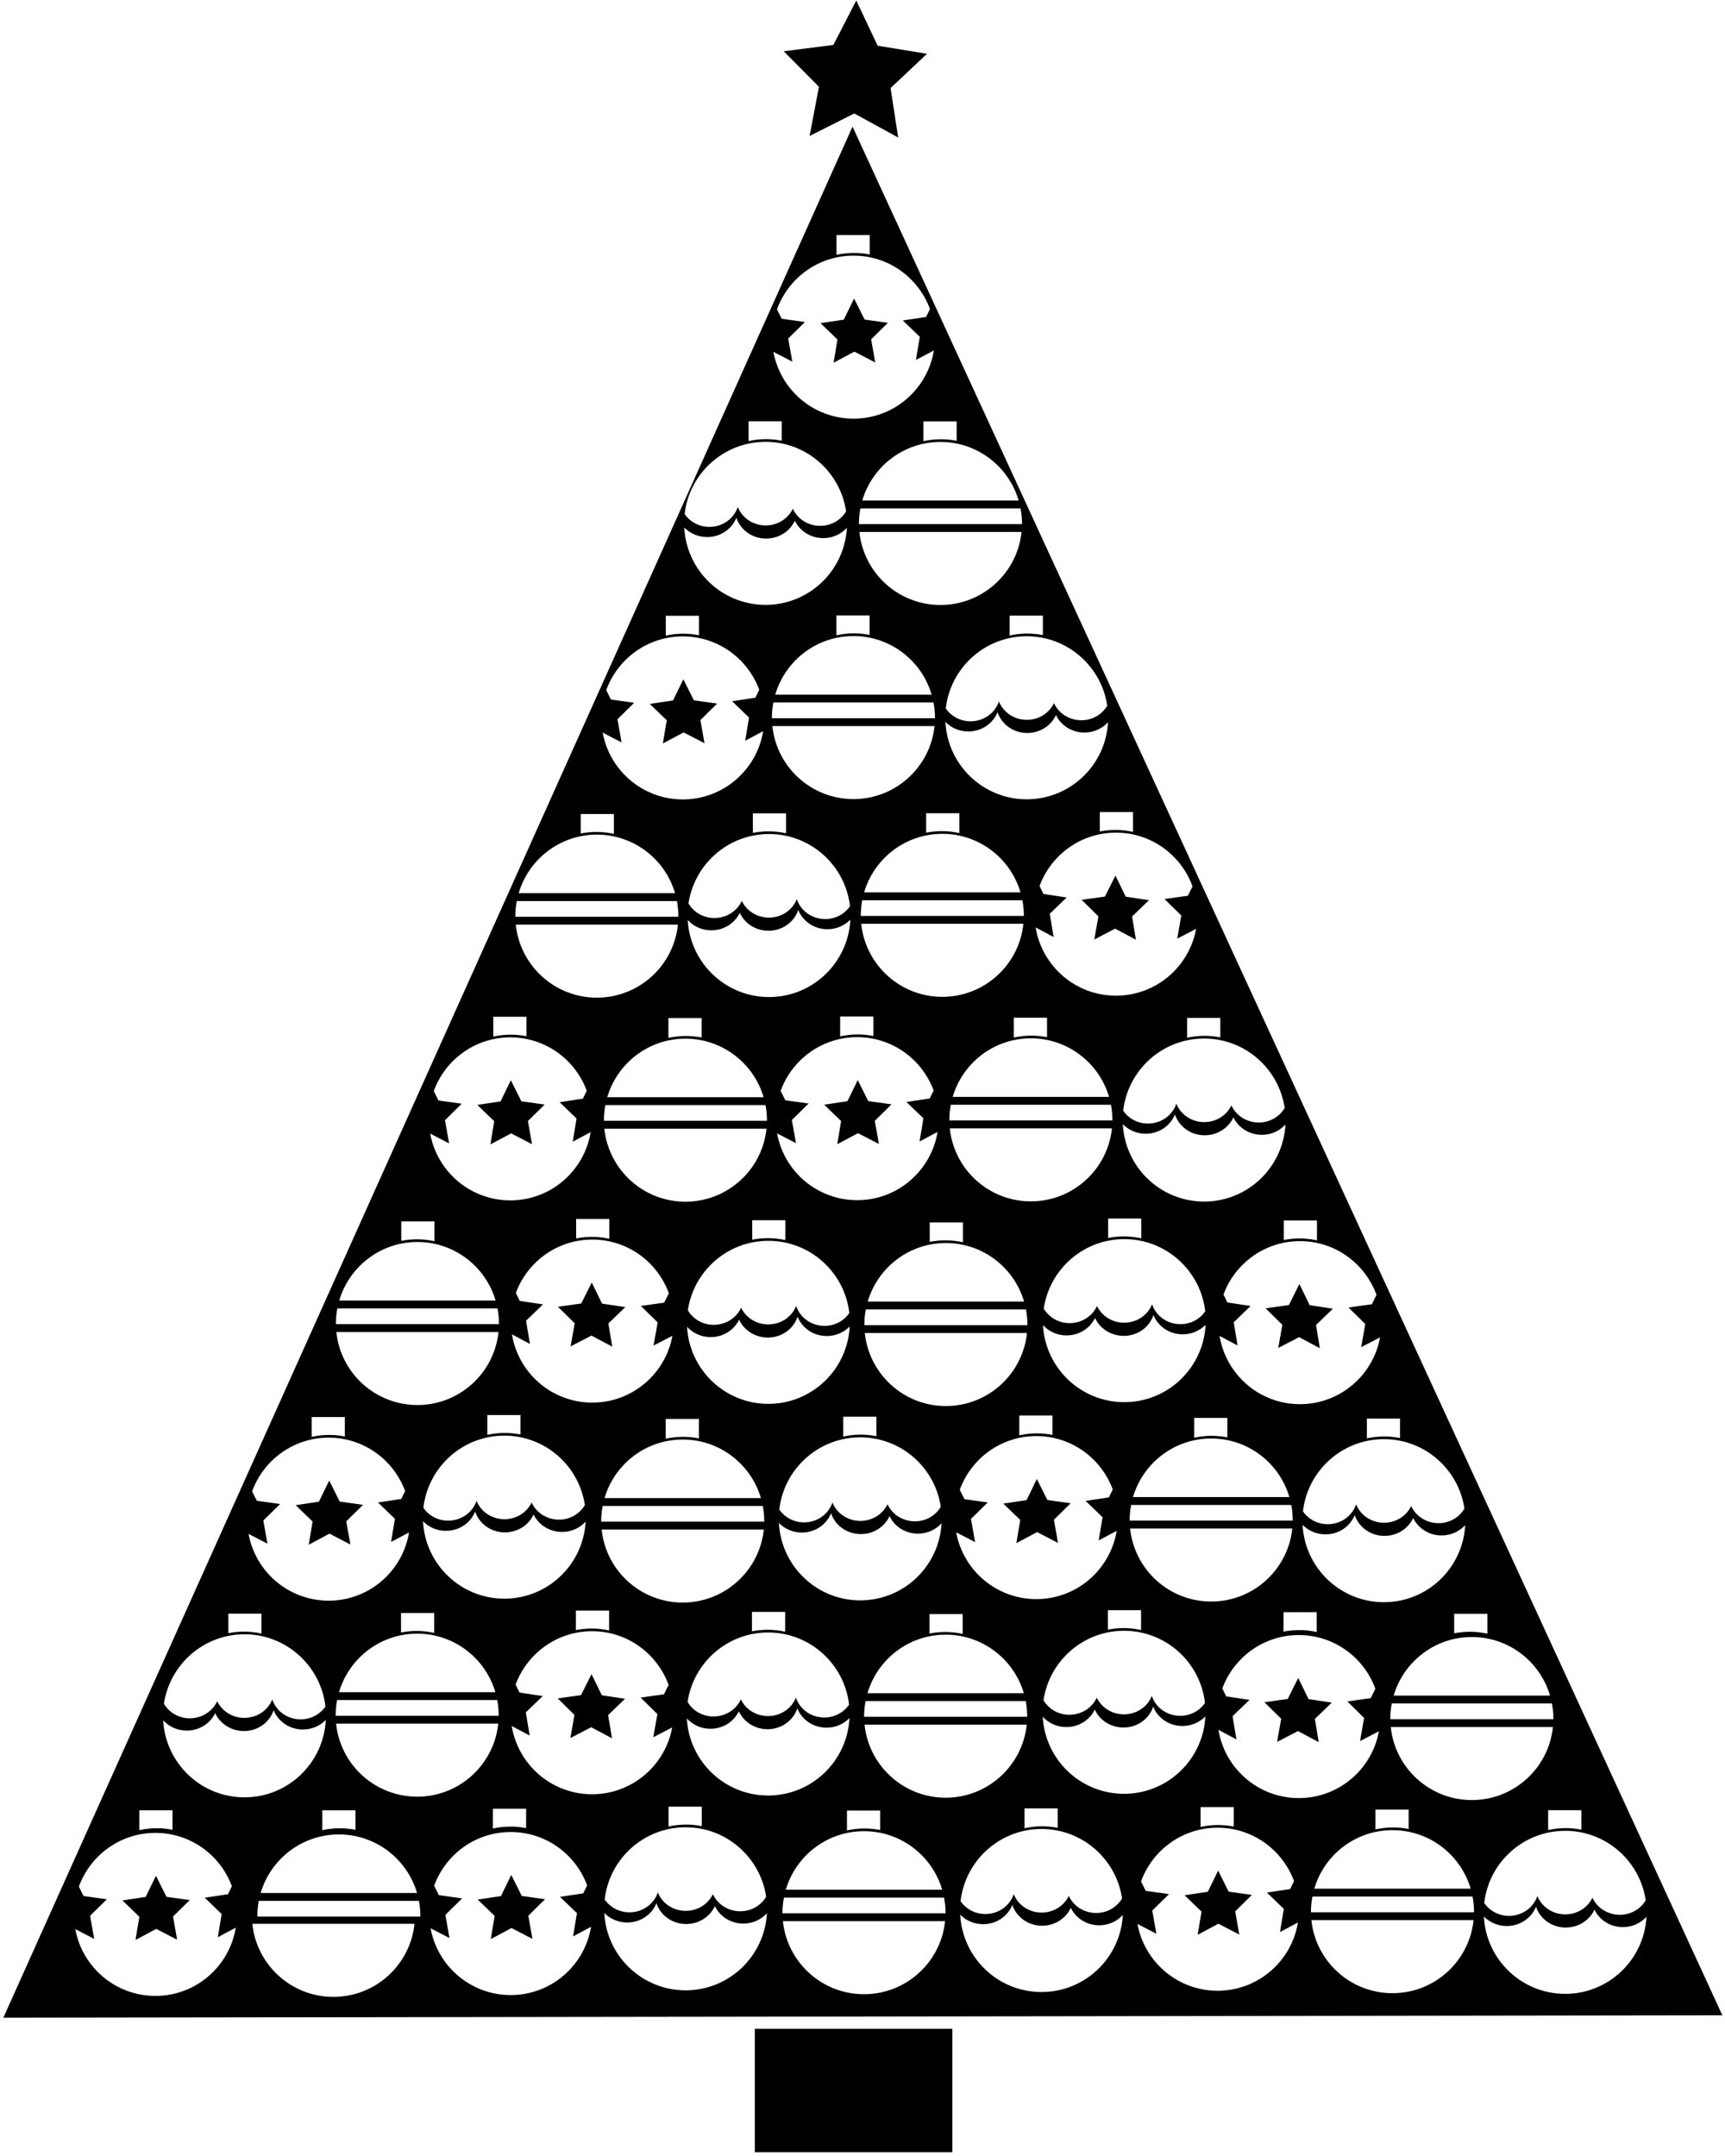 <?xml version="1.0" encoding="UTF-8"?>
<svg xmlns="http://www.w3.org/2000/svg" xmlns:xlink="http://www.w3.org/1999/xlink" width="432pt" height="540pt" viewBox="0 0 432 540" version="1.1">
<g id="surface1">
<path style=" stroke:none;fill-rule:nonzero;fill:rgb(0%,0%,0%);fill-opacity:1;" d="M 213.504 31.719 L 0.836 505.363 L 431.34 504.758 Z M 412.145 475.945 C 410.871 478.109 408.469 479.59 405.668 479.59 C 402.59 479.59 399.949 477.824 398.805 475.305 C 397.633 477.766 395.031 479.484 392 479.484 C 388.789 479.484 386.074 477.559 385.016 474.871 C 384.066 477.746 381.262 479.852 377.914 479.852 C 375.297 479.852 373.023 478.566 371.703 476.629 C 372.863 466.457 381.492 458.551 391.977 458.551 C 402.223 458.551 410.68 466.105 412.145 475.945 Z M 348.723 458.387 C 358 458.387 365.82 464.582 368.305 473.051 L 329.145 473.051 C 331.629 464.582 339.445 458.387 348.723 458.387 Z M 344.461 458.195 L 344.461 453.227 L 352.77 453.227 L 352.77 458.098 C 351.496 457.852 350.184 457.711 348.836 457.711 C 347.328 457.711 345.871 457.887 344.461 458.195 Z M 348.297 432.559 L 388.906 432.559 C 387.848 442.836 379.16 450.852 368.602 450.852 C 358.043 450.852 349.355 442.836 348.297 432.559 Z M 396.023 458.262 C 394.746 458.016 393.434 457.875 392.086 457.875 C 390.582 457.875 389.121 458.047 387.711 458.355 L 387.711 453.391 L 396.023 453.391 Z M 389.02 430.434 C 389.02 430.484 389.012 430.535 389.012 430.59 L 348.191 430.59 C 348.191 430.535 348.184 430.484 348.184 430.434 C 348.184 429.141 348.316 427.879 348.547 426.652 L 388.652 426.652 C 388.887 427.879 389.02 429.141 389.02 430.434 Z M 388.184 424.684 L 349.02 424.684 C 351.504 416.211 359.324 410.016 368.602 410.016 C 377.879 410.016 385.699 416.211 388.184 424.684 Z M 372.488 409.176 C 371.074 408.867 369.617 408.695 368.113 408.695 C 366.766 408.695 365.449 408.836 364.176 409.082 L 364.176 404.211 L 372.488 404.211 Z M 346.578 401.293 C 335.652 401.293 326.754 392.703 326.211 381.91 C 327.645 383.375 329.672 384.305 331.945 384.305 C 335.309 384.305 338.152 382.285 339.266 379.469 C 340.262 382.484 343.199 384.688 346.711 384.688 C 349.938 384.688 352.703 382.836 353.906 380.195 C 355.133 382.773 357.859 384.578 361.039 384.578 C 363.402 384.578 365.5 383.562 366.938 381.992 C 366.355 392.746 357.477 401.293 346.578 401.293 Z M 264.883 457.809 C 263.605 457.559 262.289 457.418 260.945 457.418 C 259.441 457.418 257.98 457.594 256.57 457.902 L 256.57 452.934 L 264.883 452.934 Z M 281.004 475.488 C 279.73 477.652 277.328 479.133 274.527 479.133 C 271.449 479.133 268.809 477.367 267.664 474.852 C 266.488 477.309 263.891 479.031 260.859 479.031 C 257.648 479.031 254.934 477.105 253.875 474.414 C 252.926 477.293 250.121 479.395 246.77 479.395 C 244.156 479.395 241.883 478.109 240.562 476.172 C 241.723 466 250.352 458.094 260.836 458.094 C 271.078 458.094 279.539 465.652 281.004 475.488 Z M 220.422 458.355 C 219.148 458.105 217.836 457.969 216.484 457.969 C 214.98 457.969 213.52 458.141 212.109 458.449 L 212.109 453.484 L 220.422 453.484 Z M 235.957 473.309 L 196.793 473.309 C 199.277 464.836 207.098 458.645 216.375 458.645 C 225.652 458.645 233.473 464.836 235.957 473.309 Z M 175.75 457.379 C 174.473 457.129 173.16 456.992 171.812 456.992 C 170.309 456.992 168.848 457.164 167.438 457.473 L 167.438 452.508 L 175.75 452.508 Z M 191.871 475.062 C 190.598 477.227 188.195 478.707 185.395 478.707 C 182.316 478.707 179.676 476.941 178.531 474.422 C 177.359 476.883 174.762 478.602 171.727 478.602 C 168.516 478.602 165.805 476.676 164.742 473.988 C 163.793 476.863 160.988 478.969 157.641 478.969 C 155.023 478.969 152.746 477.68 151.43 475.746 C 152.59 465.574 161.219 457.668 171.703 457.668 C 181.949 457.668 190.406 465.223 191.871 475.062 Z M 131.746 330.793 L 135.984 326.703 L 130.16 325.828 L 129.191 323.836 C 132.062 316.035 139.539 310.465 148.332 310.465 C 157.16 310.465 164.66 316.082 167.508 323.926 L 166.332 326.273 L 160.5 327.09 L 164.695 331.223 L 163.668 337.023 L 168.398 334.566 C 166.664 344.082 158.348 351.301 148.332 351.301 C 138.188 351.301 129.797 343.898 128.207 334.203 L 132.711 336.602 Z M 282.91 380.711 C 282.91 379.418 283.043 378.156 283.273 376.93 L 323.379 376.93 C 323.609 378.156 323.742 379.418 323.742 380.711 C 323.742 380.762 323.734 380.812 323.734 380.867 L 282.914 380.867 C 282.914 380.812 282.91 380.762 282.91 380.711 Z M 285.762 403.289 L 285.762 408.258 C 284.352 407.949 282.891 407.773 281.387 407.773 C 280.039 407.773 278.727 407.914 277.449 408.16 L 277.449 403.289 Z M 283.742 374.961 C 286.23 366.484 294.051 360.293 303.324 360.293 C 312.602 360.293 320.422 366.484 322.906 374.961 Z M 307.371 360.008 C 306.098 359.758 304.781 359.617 303.438 359.617 C 301.934 359.617 300.473 359.789 299.059 360.102 L 299.059 355.133 L 307.371 355.133 Z M 281.559 351.191 C 270.66 351.191 261.781 342.645 261.195 331.891 C 262.633 333.461 264.73 334.477 267.098 334.477 C 270.277 334.477 273.004 332.676 274.23 330.098 C 275.434 332.734 278.199 334.586 281.426 334.586 C 284.938 334.586 287.875 332.383 288.871 329.367 C 289.98 332.188 292.828 334.203 296.191 334.203 C 298.465 334.203 300.492 333.273 301.922 331.809 C 301.379 342.602 292.484 351.191 281.559 351.191 Z M 241.09 409.23 C 239.68 408.922 238.219 408.75 236.715 408.75 C 235.367 408.75 234.051 408.887 232.777 409.137 L 232.777 404.266 L 241.09 404.266 Z M 256.406 424.094 L 217.242 424.094 C 219.727 415.617 227.547 409.426 236.824 409.426 C 246.102 409.426 253.918 415.617 256.406 424.094 Z M 191.707 276.785 C 191.938 278.012 192.07 279.273 192.07 280.566 C 192.07 280.617 192.062 280.668 192.062 280.723 L 151.246 280.723 C 151.246 280.668 151.238 280.617 151.238 280.566 C 151.238 279.273 151.371 278.012 151.602 276.785 Z M 152.074 274.812 C 154.559 266.344 162.379 260.148 171.652 260.148 C 180.93 260.148 188.75 266.344 191.234 274.812 Z M 198.312 280.523 L 202.504 276.391 L 196.676 275.578 L 195.496 273.227 C 198.348 265.383 205.844 259.766 214.672 259.766 C 223.469 259.766 230.941 265.34 233.812 273.133 L 232.844 275.129 L 227.02 276.008 L 231.258 280.094 L 230.297 285.902 L 234.797 283.504 C 233.207 293.199 224.816 300.602 214.672 300.602 C 204.656 300.602 196.34 293.383 194.605 283.867 L 199.336 286.324 Z M 216.465 331.75 C 216.465 330.453 216.602 329.195 216.832 327.965 L 256.938 327.965 C 257.168 329.195 257.301 330.453 257.301 331.75 C 257.301 331.801 257.293 331.852 257.293 331.902 L 216.477 331.902 C 216.473 331.852 216.465 331.801 216.465 331.75 Z M 219.48 354.84 L 219.48 359.715 C 218.207 359.465 216.895 359.324 215.547 359.324 C 214.043 359.324 212.578 359.5 211.172 359.809 L 211.172 354.84 Z M 217.305 325.996 C 219.789 317.523 227.605 311.332 236.883 311.332 C 246.16 311.332 253.98 317.523 256.465 325.996 Z M 237.859 282.605 L 278.473 282.605 C 277.41 292.883 268.723 300.898 258.164 300.898 C 247.605 300.898 238.922 292.883 237.859 282.605 Z M 241.148 306.172 L 241.148 311.137 C 239.738 310.828 238.277 310.656 236.773 310.656 C 235.426 310.656 234.113 310.797 232.836 311.043 L 232.836 306.172 Z M 218.719 254.605 L 218.719 259.48 C 217.445 259.23 216.129 259.094 214.781 259.094 C 213.277 259.094 211.816 259.266 210.406 259.574 L 210.406 254.605 Z M 215.68 231.383 L 256.293 231.383 C 255.23 241.66 246.547 249.676 235.988 249.676 C 225.43 249.676 216.742 241.66 215.68 231.383 Z M 212.699 328.863 C 211.379 330.797 209.105 332.082 206.488 332.082 C 203.137 332.082 200.336 329.98 199.387 327.105 C 198.324 329.793 195.609 331.719 192.402 331.719 C 189.367 331.719 186.77 330 185.598 327.539 C 184.449 330.059 181.812 331.82 178.734 331.82 C 175.934 331.82 173.527 330.344 172.258 328.18 C 173.723 318.34 182.18 310.781 192.426 310.781 C 202.91 310.781 211.539 318.691 212.699 328.863 Z M 196.691 305.621 L 196.691 310.59 C 195.281 310.281 193.82 310.109 192.316 310.109 C 190.969 310.109 189.652 310.246 188.379 310.496 L 188.379 305.621 Z M 191.961 282.691 C 190.898 292.969 182.215 300.984 171.652 300.984 C 161.094 300.984 152.41 292.969 151.348 282.691 Z M 170.977 360.551 C 180.254 360.551 188.074 366.742 190.559 375.215 L 151.395 375.215 C 153.883 366.742 161.699 360.551 170.977 360.551 Z M 166.711 360.355 L 166.711 355.391 L 175.023 355.391 L 175.023 360.262 C 173.75 360.012 172.434 359.871 171.086 359.871 C 169.586 359.871 168.121 360.047 166.711 360.355 Z M 191.031 377.184 C 191.262 378.41 191.395 379.672 191.395 380.969 C 191.395 381.02 191.387 381.07 191.387 381.121 L 150.566 381.121 C 150.566 381.07 150.559 381.02 150.559 380.969 C 150.559 379.672 150.695 378.41 150.926 377.184 Z M 196.629 403.719 L 196.629 408.684 C 195.219 408.375 193.758 408.203 192.254 408.203 C 190.906 408.203 189.594 408.34 188.316 408.59 L 188.316 403.719 Z M 172.062 332.316 C 173.504 333.891 175.598 334.902 177.965 334.902 C 181.145 334.902 183.867 333.102 185.098 330.523 C 186.301 333.164 189.066 335.012 192.293 335.012 C 195.805 335.012 198.742 332.809 199.738 329.793 C 200.852 332.613 203.695 334.629 207.059 334.629 C 209.328 334.629 211.359 333.699 212.789 332.238 C 212.246 343.027 203.352 351.617 192.426 351.617 C 181.527 351.617 172.648 343.07 172.062 332.316 Z M 215.438 360 C 225.684 360 234.141 367.559 235.605 377.395 C 234.332 379.559 231.93 381.039 229.129 381.039 C 226.051 381.039 223.41 379.273 222.266 376.758 C 221.094 379.215 218.492 380.934 215.461 380.934 C 212.25 380.934 209.535 379.012 208.477 376.32 C 207.527 379.199 204.723 381.301 201.371 381.301 C 198.758 381.301 196.484 380.016 195.16 378.082 C 196.324 367.906 204.953 360 215.438 360 Z M 216.578 333.871 L 257.191 333.871 C 256.129 344.148 247.441 352.164 236.883 352.164 C 226.324 352.164 217.641 344.148 216.578 333.871 Z M 255.266 354.523 L 263.574 354.523 L 263.574 359.395 C 262.301 359.145 260.988 359.008 259.641 359.008 C 258.137 359.008 256.676 359.184 255.266 359.488 Z M 295.621 331.656 C 292.27 331.656 289.469 329.555 288.52 326.676 C 287.457 329.367 284.742 331.289 281.535 331.289 C 278.5 331.289 275.902 329.57 274.73 327.113 C 273.586 329.629 270.941 331.395 267.867 331.395 C 265.062 331.395 262.66 329.914 261.391 327.75 C 262.852 317.91 271.312 310.355 281.559 310.355 C 292.043 310.355 300.672 318.262 301.832 328.434 C 300.512 330.371 298.238 331.656 295.621 331.656 Z M 285.824 310.16 C 284.414 309.855 282.953 309.68 281.449 309.68 C 280.102 309.68 278.785 309.82 277.512 310.066 L 277.512 305.195 L 285.824 305.195 Z M 278.574 280.637 L 237.758 280.637 C 237.754 280.582 237.746 280.531 237.746 280.48 C 237.746 279.188 237.883 277.926 238.113 276.699 L 278.219 276.699 C 278.449 277.926 278.582 279.188 278.582 280.48 C 278.582 280.531 278.574 280.582 278.574 280.637 Z M 238.586 274.73 C 241.07 266.258 248.891 260.062 258.164 260.062 C 267.441 260.062 275.262 266.258 277.746 274.73 Z M 262.211 259.773 C 260.938 259.527 259.621 259.387 258.273 259.387 C 256.773 259.387 255.312 259.562 253.898 259.867 L 253.898 254.902 L 262.211 254.902 Z M 256.398 229.414 L 215.578 229.414 C 215.578 229.363 215.57 229.312 215.57 229.262 C 215.57 227.965 215.703 226.703 215.934 225.477 L 256.039 225.477 C 256.27 226.703 256.406 227.965 256.406 229.262 C 256.406 229.312 256.398 229.363 256.398 229.414 Z M 213.73 200.145 C 203.172 200.145 194.488 192.129 193.426 181.852 L 234.039 181.852 C 232.977 192.129 224.289 200.145 213.73 200.145 Z M 216.406 223.508 C 218.891 215.035 226.711 208.844 235.988 208.844 C 245.262 208.844 253.082 215.035 255.566 223.508 Z M 240.254 208.648 C 238.844 208.34 237.383 208.168 235.879 208.168 C 234.531 208.168 233.215 208.305 231.941 208.555 L 231.941 203.684 L 240.254 203.684 Z M 217.777 154.148 L 217.777 159.023 C 216.504 158.773 215.188 158.633 213.844 158.633 C 212.34 158.633 210.879 158.809 209.469 159.117 L 209.469 154.148 Z M 215.219 133.23 L 255.836 133.23 C 254.77 143.512 246.086 151.527 235.527 151.527 C 224.969 151.527 216.281 143.512 215.219 133.23 Z M 213.73 159.309 C 223.008 159.309 230.828 165.504 233.312 173.977 L 194.148 173.977 C 196.637 165.504 204.453 159.309 213.73 159.309 Z M 233.785 175.945 C 234.016 177.172 234.148 178.434 234.148 179.727 C 234.148 179.777 234.141 179.828 234.141 179.883 L 193.32 179.883 C 193.32 179.828 193.312 179.777 193.312 179.727 C 193.312 178.434 193.449 177.172 193.68 175.945 Z M 196.859 203.734 L 196.859 208.699 C 195.449 208.391 193.984 208.219 192.484 208.219 C 191.137 208.219 189.82 208.355 188.547 208.605 L 188.547 203.734 Z M 192.594 208.895 C 203.078 208.895 211.703 216.797 212.867 226.973 C 211.547 228.906 209.273 230.191 206.656 230.191 C 203.305 230.191 200.504 228.09 199.551 225.215 C 198.492 227.902 195.777 229.828 192.57 229.828 C 189.535 229.828 186.938 228.109 185.766 225.648 C 184.617 228.164 181.98 229.934 178.902 229.934 C 176.098 229.934 173.695 228.449 172.426 226.285 C 173.887 216.449 182.348 208.895 192.594 208.895 Z M 178.133 233.012 C 181.312 233.012 184.035 231.211 185.266 228.633 C 186.465 231.273 189.234 233.121 192.461 233.121 C 195.973 233.121 198.91 230.922 199.906 227.902 C 201.016 230.723 203.863 232.738 207.227 232.738 C 209.496 232.738 211.527 231.809 212.957 230.348 C 212.414 241.137 203.52 249.727 192.594 249.727 C 181.695 249.727 172.816 241.18 172.23 230.426 C 173.668 231.996 175.766 233.012 178.133 233.012 Z M 175.703 254.988 L 175.703 259.863 C 174.426 259.613 173.109 259.473 171.766 259.473 C 170.262 259.473 168.801 259.645 167.391 259.953 L 167.391 254.988 Z M 149.477 249.879 C 138.918 249.879 130.23 241.863 129.168 231.586 L 169.781 231.586 C 168.723 241.863 160.035 249.879 149.477 249.879 Z M 152.598 305.305 L 152.598 310.273 C 151.188 309.965 149.727 309.789 148.223 309.789 C 146.875 309.789 145.559 309.93 144.285 310.18 L 144.285 305.305 Z M 146.473 376.969 C 145.199 379.133 142.797 380.613 139.996 380.613 C 136.918 380.613 134.277 378.848 133.133 376.328 C 131.961 378.789 129.359 380.508 126.328 380.508 C 123.117 380.508 120.406 378.586 119.344 375.895 C 118.395 378.77 115.59 380.871 112.242 380.871 C 109.625 380.871 107.352 379.59 106.031 377.652 C 107.191 367.48 115.82 359.574 126.305 359.574 C 136.551 359.574 145.008 367.129 146.473 376.969 Z M 130.352 354.414 L 130.352 359.285 C 129.074 359.035 127.762 358.898 126.414 358.898 C 124.91 358.898 123.449 359.07 122.039 359.379 L 122.039 354.414 Z M 104.535 351.91 C 93.977 351.91 85.293 343.895 84.23 333.617 L 124.844 333.617 C 123.777 343.895 115.094 351.91 104.535 351.91 Z M 104.477 409.172 C 113.754 409.172 121.57 415.363 124.059 423.836 L 84.895 423.836 C 87.379 415.363 95.199 409.172 104.477 409.172 Z M 100.43 408.883 L 100.43 404.012 L 108.742 404.012 L 108.742 408.977 C 107.328 408.668 105.867 408.492 104.363 408.492 C 103.016 408.492 101.703 408.633 100.43 408.883 Z M 124.527 425.805 C 124.758 427.031 124.891 428.293 124.891 429.586 C 124.891 429.637 124.887 429.688 124.883 429.742 L 84.066 429.742 C 84.062 429.688 84.059 429.637 84.059 429.586 C 84.059 428.293 84.191 427.031 84.422 425.805 Z M 89.023 453.43 L 89.023 458.301 C 87.75 458.051 86.434 457.914 85.086 457.914 C 83.582 457.914 82.121 458.086 80.711 458.395 L 80.711 453.43 Z M 84.863 459.461 C 94.141 459.461 101.961 465.656 104.445 474.129 L 65.281 474.129 C 67.77 465.656 75.586 459.461 84.863 459.461 Z M 84.168 431.711 L 124.781 431.711 C 123.719 441.988 115.031 450.004 104.477 450.004 C 93.914 450.004 85.23 441.988 84.168 431.711 Z M 123.445 453.012 L 131.758 453.012 L 131.758 457.883 C 130.48 457.633 129.168 457.496 127.82 457.496 C 126.316 457.496 124.855 457.668 123.445 457.977 Z M 105.938 381.027 C 107.371 382.492 109.398 383.422 111.672 383.422 C 115.035 383.422 117.879 381.402 118.992 378.586 C 119.988 381.602 122.926 383.805 126.438 383.805 C 129.664 383.805 132.43 381.953 133.633 379.312 C 134.859 381.895 137.586 383.695 140.766 383.695 C 143.133 383.695 145.227 382.68 146.664 381.109 C 146.078 391.859 137.203 400.41 126.305 400.41 C 115.379 400.41 106.48 391.82 105.938 381.027 Z M 144.223 403.398 L 152.535 403.398 L 152.535 408.367 C 151.125 408.059 149.664 407.883 148.16 407.883 C 146.812 407.883 145.5 408.023 144.223 408.273 Z M 150.672 383.09 L 191.281 383.09 C 190.223 393.367 181.535 401.383 170.977 401.383 C 160.418 401.383 151.734 393.367 150.672 383.09 Z M 192.363 408.879 C 202.848 408.879 211.477 416.781 212.637 426.957 C 211.316 428.891 209.047 430.176 206.426 430.176 C 203.078 430.176 200.273 428.074 199.324 425.199 C 198.266 427.887 195.551 429.812 192.34 429.812 C 189.309 429.812 186.711 428.094 185.535 425.633 C 184.391 428.152 181.75 429.914 178.672 429.914 C 175.871 429.914 173.469 428.438 172.195 426.273 C 173.66 416.434 182.117 408.879 192.363 408.879 Z M 195.07 381.453 C 196.504 382.918 198.531 383.848 200.805 383.848 C 204.164 383.848 207.012 381.828 208.125 379.012 C 209.121 382.027 212.059 384.23 215.57 384.23 C 218.797 384.23 221.562 382.383 222.766 379.742 C 223.992 382.32 226.719 384.121 229.895 384.121 C 232.262 384.121 234.359 383.105 235.797 381.535 C 235.215 392.289 226.336 400.836 215.438 400.836 C 204.512 400.836 195.613 392.246 195.07 381.453 Z M 216.406 429.844 C 216.406 428.547 216.539 427.285 216.77 426.059 L 256.879 426.059 C 257.105 427.285 257.242 428.547 257.242 429.844 C 257.242 429.895 257.234 429.945 257.234 429.996 L 216.414 429.996 C 216.414 429.945 216.406 429.895 216.406 429.844 Z M 239.461 383.785 L 244.191 386.238 L 243.168 380.441 L 247.359 376.309 L 241.531 375.492 L 240.355 373.145 C 243.203 365.297 250.699 359.684 259.531 359.684 C 268.324 359.684 275.797 365.254 278.672 373.051 L 277.699 375.047 L 271.879 375.922 L 276.117 380.012 L 275.152 385.82 L 279.652 383.422 C 278.062 393.113 269.672 400.52 259.531 400.52 C 249.512 400.52 241.195 393.301 239.461 383.785 Z M 281.496 408.449 C 291.98 408.449 300.609 416.355 301.77 426.527 C 300.449 428.465 298.18 429.75 295.559 429.75 C 292.211 429.75 289.406 427.648 288.457 424.77 C 287.395 427.461 284.684 429.383 281.473 429.383 C 278.441 429.383 275.844 427.664 274.672 425.203 C 273.523 427.723 270.883 429.488 267.805 429.488 C 265.004 429.488 262.602 428.008 261.328 425.844 C 262.793 416.008 271.25 408.449 281.496 408.449 Z M 283.02 382.836 L 323.633 382.836 C 322.57 393.113 313.887 401.129 303.324 401.129 C 292.766 401.129 284.082 393.113 283.02 382.836 Z M 321.441 403.793 L 329.754 403.793 L 329.754 408.758 C 328.344 408.449 326.883 408.277 325.379 408.277 C 324.031 408.277 322.715 408.414 321.441 408.664 Z M 366.746 377.852 C 365.473 380.016 363.07 381.496 360.27 381.496 C 357.191 381.496 354.551 379.73 353.406 377.215 C 352.23 379.672 349.633 381.391 346.602 381.391 C 343.391 381.391 340.68 379.469 339.617 376.777 C 338.668 379.652 335.863 381.758 332.516 381.758 C 329.895 381.758 327.625 380.473 326.305 378.535 C 327.465 368.363 336.094 360.457 346.578 360.457 C 356.824 360.457 365.281 368.012 366.746 377.852 Z M 350.621 360.172 C 349.348 359.922 348.035 359.781 346.688 359.781 C 345.184 359.781 343.723 359.953 342.312 360.262 L 342.312 355.297 L 350.621 355.297 Z M 344.723 324.316 L 343.551 326.668 L 337.719 327.484 L 341.91 331.617 L 340.887 337.414 L 345.617 334.961 C 343.883 344.477 335.566 351.695 325.551 351.695 C 315.406 351.695 307.016 344.289 305.426 334.598 L 309.93 336.996 L 308.965 331.188 L 313.199 327.098 L 307.379 326.223 L 306.406 324.227 C 309.281 316.43 316.754 310.859 325.551 310.859 C 334.379 310.859 341.875 316.473 344.723 324.316 Z M 329.816 310.664 C 328.402 310.355 326.941 310.184 325.438 310.184 C 324.094 310.184 322.777 310.32 321.504 310.57 L 321.504 305.699 L 329.816 305.699 Z M 301.559 300.949 C 290.633 300.949 281.738 292.359 281.195 281.566 C 282.625 283.031 284.652 283.961 286.926 283.961 C 290.289 283.961 293.137 281.941 294.246 279.125 C 295.242 282.141 298.18 284.344 301.691 284.344 C 304.922 284.344 307.688 282.492 308.887 279.855 C 310.117 282.434 312.84 284.234 316.02 284.234 C 318.387 284.234 320.484 283.219 321.922 281.648 C 321.34 292.398 312.461 300.949 301.559 300.949 Z M 321.73 277.508 C 320.453 279.672 318.055 281.152 315.254 281.152 C 312.172 281.152 309.535 279.387 308.387 276.867 C 307.215 279.328 304.617 281.047 301.586 281.047 C 298.375 281.047 295.66 279.121 294.602 276.434 C 293.648 279.312 290.848 281.41 287.496 281.41 C 284.879 281.41 282.605 280.129 281.285 278.191 C 282.445 268.02 291.074 260.113 301.559 260.113 C 311.805 260.113 320.266 267.672 321.73 277.508 Z M 305.605 259.824 C 304.332 259.574 303.016 259.438 301.668 259.438 C 300.164 259.438 298.703 259.609 297.293 259.918 L 297.293 254.953 L 305.605 254.953 Z M 298.652 222.004 L 297.48 224.355 L 291.648 225.172 L 295.84 229.305 L 294.816 235.102 L 299.547 232.645 C 297.812 242.16 289.496 249.383 279.48 249.383 C 269.336 249.383 260.945 241.977 259.355 232.285 L 263.855 234.684 L 262.895 228.871 L 267.133 224.785 L 261.309 223.906 L 260.34 221.914 C 263.211 214.117 270.684 208.547 279.48 208.547 C 288.309 208.547 295.805 214.16 298.652 222.004 Z M 283.746 208.352 C 282.336 208.047 280.871 207.871 279.371 207.871 C 278.023 207.871 276.707 208.012 275.434 208.258 L 275.434 203.387 L 283.746 203.387 Z M 257.125 200.195 C 246.199 200.195 237.305 191.605 236.762 180.812 C 238.191 182.277 240.223 183.207 242.492 183.207 C 245.855 183.207 248.703 181.188 249.812 178.371 C 250.812 181.387 253.746 183.59 257.258 183.59 C 260.484 183.59 263.254 181.738 264.453 179.102 C 265.684 181.68 268.406 183.48 271.586 183.48 C 273.953 183.48 276.051 182.465 277.488 180.895 C 276.902 191.648 268.023 200.195 257.125 200.195 Z M 277.297 176.754 C 276.023 178.918 273.621 180.398 270.82 180.398 C 267.738 180.398 265.102 178.633 263.953 176.113 C 262.781 178.574 260.184 180.297 257.148 180.297 C 253.941 180.297 251.227 178.367 250.168 175.68 C 249.215 178.559 246.414 180.66 243.062 180.66 C 240.445 180.66 238.172 179.371 236.852 177.438 C 238.016 167.266 246.645 159.359 257.125 159.359 C 267.371 159.359 275.832 166.914 277.297 176.754 Z M 261.172 159.07 C 259.898 158.82 258.586 158.684 257.234 158.684 C 255.73 158.684 254.27 158.859 252.859 159.164 L 252.859 154.199 L 261.172 154.199 Z M 255.945 131.109 C 255.945 131.16 255.938 131.211 255.938 131.266 L 215.117 131.266 C 215.117 131.211 215.109 131.16 215.109 131.109 C 215.109 129.816 215.242 128.555 215.473 127.328 L 255.578 127.328 C 255.809 128.555 255.945 129.816 255.945 131.109 Z M 255.109 125.359 L 215.945 125.359 C 218.43 116.887 226.25 110.691 235.527 110.691 C 244.805 110.691 252.621 116.887 255.109 125.359 Z M 239.574 110.402 C 238.301 110.156 236.984 110.016 235.637 110.016 C 234.133 110.016 232.672 110.191 231.262 110.496 L 231.262 105.531 L 239.574 105.531 Z M 209.492 58.867 L 217.805 58.867 L 217.805 63.738 C 216.527 63.488 215.215 63.352 213.867 63.352 C 212.363 63.352 210.902 63.523 209.492 63.832 Z M 197.395 84.785 L 201.59 80.652 L 195.758 79.836 L 194.582 77.484 C 197.43 69.641 204.93 64.027 213.758 64.027 C 222.551 64.027 230.023 69.598 232.898 77.395 L 231.926 79.387 L 226.105 80.266 L 230.344 84.352 L 229.379 90.16 L 233.879 87.766 C 232.289 97.457 223.898 104.859 213.758 104.859 C 203.738 104.859 195.426 97.641 193.688 88.125 L 198.422 90.582 Z M 187.461 105.508 L 195.773 105.508 L 195.773 110.379 C 194.496 110.129 193.184 109.988 191.836 109.988 C 190.332 109.988 188.871 110.164 187.461 110.473 Z M 191.727 110.664 C 201.973 110.664 210.434 118.223 211.895 128.062 C 210.621 130.227 208.223 131.703 205.418 131.703 C 202.34 131.703 199.699 129.941 198.555 127.422 C 197.383 129.883 194.785 131.602 191.75 131.602 C 188.539 131.602 185.828 129.676 184.766 126.988 C 183.816 129.863 181.016 131.965 177.664 131.965 C 175.047 131.965 172.773 130.68 171.453 128.746 C 172.613 118.57 181.242 110.664 191.727 110.664 Z M 177.094 134.516 C 180.457 134.516 183.301 132.496 184.414 129.676 C 185.41 132.691 188.348 134.895 191.859 134.895 C 195.086 134.895 197.852 133.047 199.055 130.406 C 200.281 132.984 203.008 134.785 206.188 134.785 C 208.555 134.785 210.648 133.773 212.086 132.199 C 211.504 142.953 202.625 151.5 191.727 151.5 C 180.801 151.5 171.902 142.91 171.359 132.117 C 172.793 133.582 174.82 134.516 177.094 134.516 Z M 166.734 154.234 L 175.047 154.234 L 175.047 159.105 C 173.77 158.855 172.457 158.719 171.109 158.719 C 169.605 158.719 168.145 158.891 166.734 159.199 Z M 154.637 180.152 L 158.832 176.02 L 153 175.203 L 151.824 172.852 C 154.672 165.008 162.172 159.395 171 159.395 C 179.793 159.395 187.266 164.965 190.141 172.762 L 189.172 174.754 L 183.348 175.633 L 187.586 179.719 L 186.621 185.527 L 191.121 183.133 C 189.535 192.824 181.141 200.227 171 200.227 C 160.98 200.227 152.664 193.008 150.93 183.492 L 155.664 185.949 Z M 145.43 203.883 L 153.742 203.883 L 153.742 208.852 C 152.332 208.539 150.871 208.367 149.367 208.367 C 148.02 208.367 146.703 208.508 145.43 208.758 Z M 149.477 209.043 C 158.754 209.043 166.574 215.238 169.059 223.711 L 129.895 223.711 C 132.379 215.238 140.199 209.043 149.477 209.043 Z M 129.422 225.68 L 169.527 225.68 C 169.758 226.906 169.895 228.168 169.895 229.461 C 169.895 229.516 169.887 229.562 169.887 229.617 L 129.066 229.617 C 129.066 229.562 129.059 229.516 129.059 229.461 C 129.059 228.168 129.191 226.906 129.422 225.68 Z M 123.535 254.66 L 131.848 254.66 L 131.848 259.531 C 130.574 259.281 129.258 259.145 127.91 259.145 C 126.406 259.145 124.945 259.316 123.535 259.625 Z M 111.441 280.574 L 115.633 276.441 L 109.805 275.629 L 108.629 273.277 C 111.477 265.434 118.973 259.82 127.801 259.82 C 136.598 259.82 144.07 265.391 146.941 273.188 L 145.973 275.18 L 140.148 276.059 L 144.391 280.145 L 143.426 285.953 L 147.926 283.559 C 146.336 293.25 137.945 300.652 127.801 300.652 C 117.785 300.652 109.469 293.434 107.734 283.918 L 112.465 286.375 Z M 100.488 305.914 L 108.801 305.914 L 108.801 310.883 C 107.391 310.574 105.93 310.398 104.426 310.398 C 103.078 310.398 101.762 310.539 100.488 310.789 Z M 104.535 311.074 C 113.812 311.074 121.633 317.27 124.117 325.742 L 84.953 325.742 C 87.441 317.27 95.258 311.074 104.535 311.074 Z M 84.48 327.711 L 124.59 327.711 C 124.82 328.938 124.953 330.199 124.953 331.492 C 124.953 331.547 124.945 331.594 124.945 331.648 L 84.125 331.648 C 84.125 331.594 84.117 331.547 84.117 331.492 C 84.117 330.199 84.25 328.938 84.48 327.711 Z M 78.047 354.918 L 86.359 354.918 L 86.359 359.789 C 85.086 359.539 83.77 359.402 82.422 359.402 C 80.918 359.402 79.457 359.574 78.047 359.883 Z M 65.949 380.836 L 70.145 376.703 L 64.312 375.887 L 63.137 373.535 C 65.984 365.691 73.484 360.078 82.312 360.078 C 91.105 360.078 98.578 365.648 101.453 373.445 L 100.484 375.438 L 94.66 376.316 L 98.898 380.402 L 97.934 386.211 L 102.438 383.816 C 100.848 393.508 92.457 400.91 82.312 400.91 C 72.293 400.91 63.98 393.691 62.242 384.176 L 66.977 386.633 Z M 57.176 404.172 L 65.488 404.172 L 65.488 409.141 C 64.078 408.828 62.617 408.656 61.113 408.656 C 59.766 408.656 58.453 408.797 57.176 409.047 Z M 61.223 409.332 C 71.707 409.332 80.336 417.238 81.496 427.41 C 80.176 429.348 77.902 430.633 75.285 430.633 C 71.934 430.633 69.133 428.531 68.184 425.652 C 67.121 428.344 64.41 430.266 61.199 430.266 C 58.168 430.266 55.566 428.547 54.395 426.09 C 53.25 428.605 50.609 430.371 47.531 430.371 C 44.73 430.371 42.328 428.891 41.055 426.727 C 42.52 416.891 50.977 409.332 61.223 409.332 Z M 34.887 453.418 L 43.199 453.418 L 43.199 458.289 C 41.926 458.039 40.609 457.902 39.262 457.902 C 37.758 457.902 36.297 458.074 34.887 458.383 Z M 38.926 499.906 C 28.906 499.906 20.594 492.688 18.855 483.172 L 23.59 485.629 L 22.562 479.828 L 26.758 475.695 L 20.926 474.883 L 19.75 472.531 C 22.598 464.688 30.098 459.07 38.926 459.07 C 47.719 459.07 55.191 464.641 58.066 472.438 L 57.094 474.434 L 51.273 475.309 L 55.512 479.398 L 54.547 485.207 L 59.047 482.809 C 57.461 492.504 49.066 499.906 38.926 499.906 Z M 40.863 430.867 C 42.301 432.438 44.398 433.453 46.762 433.453 C 49.941 433.453 52.668 431.652 53.895 429.074 C 55.098 431.715 57.863 433.562 61.09 433.562 C 64.602 433.562 67.539 431.359 68.535 428.344 C 69.648 431.16 72.492 433.18 75.855 433.18 C 78.129 433.18 80.156 432.25 81.59 430.785 C 81.047 441.578 72.148 450.168 61.223 450.168 C 50.324 450.168 41.445 441.621 40.863 430.867 Z M 83.496 500.145 C 72.938 500.145 64.254 492.129 63.191 481.852 L 103.805 481.852 C 102.738 492.129 94.055 500.145 83.496 500.145 Z M 105.273 480.035 L 64.453 480.035 C 64.453 479.98 64.445 479.93 64.445 479.879 C 64.445 478.586 64.582 477.324 64.809 476.098 L 104.914 476.098 C 105.148 477.324 105.281 478.586 105.281 479.879 C 105.281 479.93 105.273 479.98 105.273 480.035 Z M 127.898 499.691 C 117.883 499.691 109.566 492.469 107.832 482.953 L 112.562 485.41 L 111.539 479.609 L 115.73 475.477 L 109.902 474.664 L 108.727 472.312 C 111.574 464.469 119.07 458.855 127.898 458.855 C 136.695 458.855 144.168 464.426 147.039 472.223 L 146.07 474.215 L 140.25 475.094 L 144.488 479.18 L 143.523 484.988 L 148.023 482.594 C 146.434 492.285 138.043 499.691 127.898 499.691 Z M 128.148 432.297 L 132.648 434.695 L 131.684 428.887 L 135.922 424.801 L 130.102 423.922 L 129.129 421.926 C 132.004 414.133 139.477 408.559 148.27 408.559 C 157.102 408.559 164.598 414.176 167.445 422.02 L 166.27 424.367 L 160.438 425.184 L 164.633 429.316 L 163.605 435.117 L 168.34 432.66 C 166.605 442.176 158.289 449.395 148.27 449.395 C 138.129 449.395 129.738 441.992 128.148 432.297 Z M 171.703 498.504 C 160.773 498.504 151.879 489.91 151.336 479.121 C 152.77 480.586 154.797 481.516 157.07 481.516 C 160.434 481.516 163.277 479.496 164.391 476.68 C 165.387 479.695 168.324 481.898 171.836 481.898 C 175.062 481.898 177.828 480.047 179.031 477.406 C 180.258 479.984 182.984 481.789 186.164 481.789 C 188.531 481.789 190.625 480.773 192.062 479.203 C 191.48 489.957 182.602 498.504 171.703 498.504 Z M 172.004 430.41 C 173.441 431.98 175.535 432.996 177.902 432.996 C 181.086 432.996 183.809 431.195 185.035 428.617 C 186.238 431.258 189.004 433.105 192.23 433.105 C 195.742 433.105 198.68 430.902 199.676 427.887 C 200.789 430.707 203.633 432.723 206.996 432.723 C 209.27 432.723 211.297 431.793 212.73 430.328 C 212.188 441.121 203.289 449.711 192.363 449.711 C 181.465 449.711 172.59 441.164 172.004 430.41 Z M 216.375 499.477 C 205.816 499.477 197.133 491.461 196.07 481.184 L 236.684 481.184 C 235.621 491.461 226.934 499.477 216.375 499.477 Z M 236.785 479.215 L 195.969 479.215 C 195.965 479.164 195.957 479.113 195.957 479.062 C 195.957 477.766 196.094 476.504 196.324 475.277 L 236.43 475.277 C 236.66 476.504 236.793 477.766 236.793 479.062 C 236.793 479.113 236.785 479.164 236.785 479.215 Z M 216.516 431.965 L 257.129 431.965 C 256.066 442.242 247.383 450.262 236.824 450.262 C 226.266 450.262 217.578 442.242 216.516 431.965 Z M 260.836 498.93 C 249.906 498.93 241.012 490.34 240.469 479.547 C 241.902 481.012 243.93 481.941 246.203 481.941 C 249.566 481.941 252.41 479.926 253.523 477.105 C 254.52 480.121 257.453 482.324 260.969 482.324 C 264.195 482.324 266.961 480.477 268.164 477.836 C 269.391 480.414 272.113 482.215 275.297 482.215 C 277.66 482.215 279.758 481.203 281.195 479.629 C 280.613 490.383 271.734 498.93 260.836 498.93 Z M 261.137 429.984 C 262.574 431.555 264.672 432.57 267.035 432.57 C 270.215 432.57 272.941 430.77 274.168 428.191 C 275.371 430.828 278.137 432.68 281.363 432.68 C 284.875 432.68 287.812 430.477 288.809 427.461 C 289.922 430.277 292.766 432.297 296.129 432.297 C 298.402 432.297 300.43 431.367 301.863 429.902 C 301.32 440.695 292.422 449.285 281.496 449.285 C 270.598 449.285 261.719 440.738 261.137 429.984 Z M 308.977 452.617 L 308.977 457.488 C 307.699 457.242 306.387 457.102 305.039 457.102 C 303.535 457.102 302.074 457.273 300.664 457.582 L 300.664 452.617 Z M 304.93 498.613 C 294.91 498.613 286.598 491.395 284.859 481.879 L 289.594 484.332 L 288.566 478.535 L 292.762 474.402 L 286.93 473.586 L 285.754 471.238 C 288.602 463.391 296.098 457.777 304.93 457.777 C 313.723 457.777 321.195 463.348 324.07 471.145 L 323.098 473.141 L 317.277 474.016 L 321.516 478.105 L 320.551 483.914 L 325.051 481.516 C 323.461 491.207 315.07 498.613 304.93 498.613 Z M 305.137 433.262 L 309.641 435.656 L 308.676 429.848 L 312.914 425.762 L 307.09 424.883 L 306.117 422.891 C 308.992 415.094 316.465 409.523 325.262 409.523 C 334.09 409.523 341.586 415.137 344.438 422.98 L 343.262 425.332 L 337.43 426.148 L 341.621 430.281 L 340.598 436.078 L 345.328 433.621 C 343.594 443.137 335.277 450.355 325.262 450.355 C 315.117 450.355 306.727 442.953 305.137 433.262 Z M 348.723 499.223 C 338.164 499.223 329.48 491.207 328.418 480.926 L 369.031 480.926 C 367.969 491.207 359.285 499.223 348.723 499.223 Z M 369.133 478.961 L 328.312 478.961 C 328.312 478.906 328.309 478.855 328.309 478.805 C 328.309 477.512 328.441 476.25 328.672 475.023 L 368.777 475.023 C 369.008 476.25 369.141 477.512 369.141 478.805 C 369.141 478.855 369.133 478.906 369.133 478.961 Z M 391.977 499.387 C 381.051 499.387 372.152 490.797 371.609 480.004 C 373.043 481.469 375.07 482.398 377.344 482.398 C 380.707 482.398 383.551 480.379 384.664 477.562 C 385.66 480.578 388.598 482.781 392.109 482.781 C 395.336 482.781 398.102 480.93 399.305 478.289 C 400.531 480.871 403.258 482.672 406.438 482.672 C 408.805 482.672 410.898 481.656 412.336 480.086 C 411.754 490.84 402.875 499.387 391.977 499.387 Z M 218.164 84.988 L 219.188 90.785 L 213.965 88.074 L 208.766 90.844 L 209.73 85.035 L 205.492 80.945 L 211.312 80.066 L 213.891 74.773 L 216.527 80.039 L 222.355 80.855 Z M 219.078 280.73 L 220.105 286.527 L 214.879 283.816 L 209.684 286.582 L 210.645 280.773 L 206.406 276.688 L 212.23 275.809 L 214.809 270.516 L 217.441 275.781 L 223.273 276.598 Z M 86.719 381.039 L 87.746 386.836 L 82.52 384.125 L 77.32 386.895 L 78.285 381.086 L 74.047 376.996 L 79.871 376.117 L 82.445 370.824 L 85.082 376.09 L 90.914 376.906 Z M 43.332 480.031 L 44.355 485.832 L 39.129 483.121 L 33.934 485.887 L 34.898 480.078 L 30.66 475.992 L 36.48 475.113 L 39.059 469.82 L 41.695 475.086 L 47.523 475.902 Z M 152.297 429.566 L 153.262 435.375 L 148.066 432.609 L 142.84 435.32 L 143.863 429.52 L 139.672 425.391 L 145.504 424.574 L 148.137 419.309 L 150.715 424.602 L 156.535 425.48 Z M 309.336 478.738 L 310.359 484.539 L 305.133 481.824 L 299.938 484.594 L 300.902 478.785 L 296.664 474.695 L 302.484 473.82 L 305.062 468.527 L 307.695 473.789 L 313.527 474.605 Z M 152.359 331.473 L 153.324 337.281 L 148.125 334.512 L 142.898 337.227 L 143.926 331.43 L 139.73 327.297 L 145.562 326.48 L 148.195 321.215 L 150.773 326.508 L 156.598 327.387 Z M 263.938 380.645 L 264.961 386.441 L 259.734 383.73 L 254.539 386.5 L 255.504 380.691 L 251.266 376.602 L 257.086 375.727 L 259.664 370.434 L 262.297 375.695 L 268.129 376.512 Z M 132.309 479.816 L 133.332 485.613 L 128.105 482.902 L 122.91 485.668 L 123.871 479.863 L 119.637 475.773 L 125.457 474.898 L 128.035 469.602 L 130.672 474.867 L 136.5 475.684 Z M 132.207 280.781 L 133.234 286.578 L 128.008 283.867 L 122.812 286.633 L 123.773 280.824 L 119.535 276.738 L 125.359 275.859 L 127.938 270.566 L 130.57 275.832 L 136.402 276.648 Z M 283.508 229.555 L 284.473 235.363 L 279.273 232.594 L 274.047 235.309 L 275.074 229.508 L 270.879 225.375 L 276.711 224.562 L 279.344 219.293 L 281.922 224.59 L 287.746 225.465 Z M 329.574 331.867 L 330.539 337.676 L 325.344 334.906 L 320.117 337.617 L 321.145 331.82 L 316.949 327.688 L 322.781 326.871 L 325.414 321.605 L 327.992 326.902 L 333.812 327.777 Z M 329.289 430.531 L 330.254 436.34 L 325.055 433.57 L 319.828 436.281 L 320.855 430.484 L 316.66 426.352 L 322.492 425.535 L 325.125 420.27 L 327.703 425.562 L 333.527 426.441 Z M 175.406 180.355 L 176.43 186.152 L 171.203 183.441 L 166.008 186.211 L 166.973 180.398 L 162.734 176.312 L 168.559 175.434 L 171.133 170.141 L 173.77 175.406 L 179.602 176.223 Z M 238.5 508.137 L 238.5 539.051 L 189.035 539.051 L 189.035 508.137 Z M 223.031 22.059 L 224.934 34.445 L 213.945 28.418 L 202.754 34.055 L 205.09 21.742 L 196.273 12.84 L 208.699 11.258 L 214.441 0.121 L 219.789 11.453 L 232.156 13.469 L 223.031 22.059 "/>
</g>
</svg>
